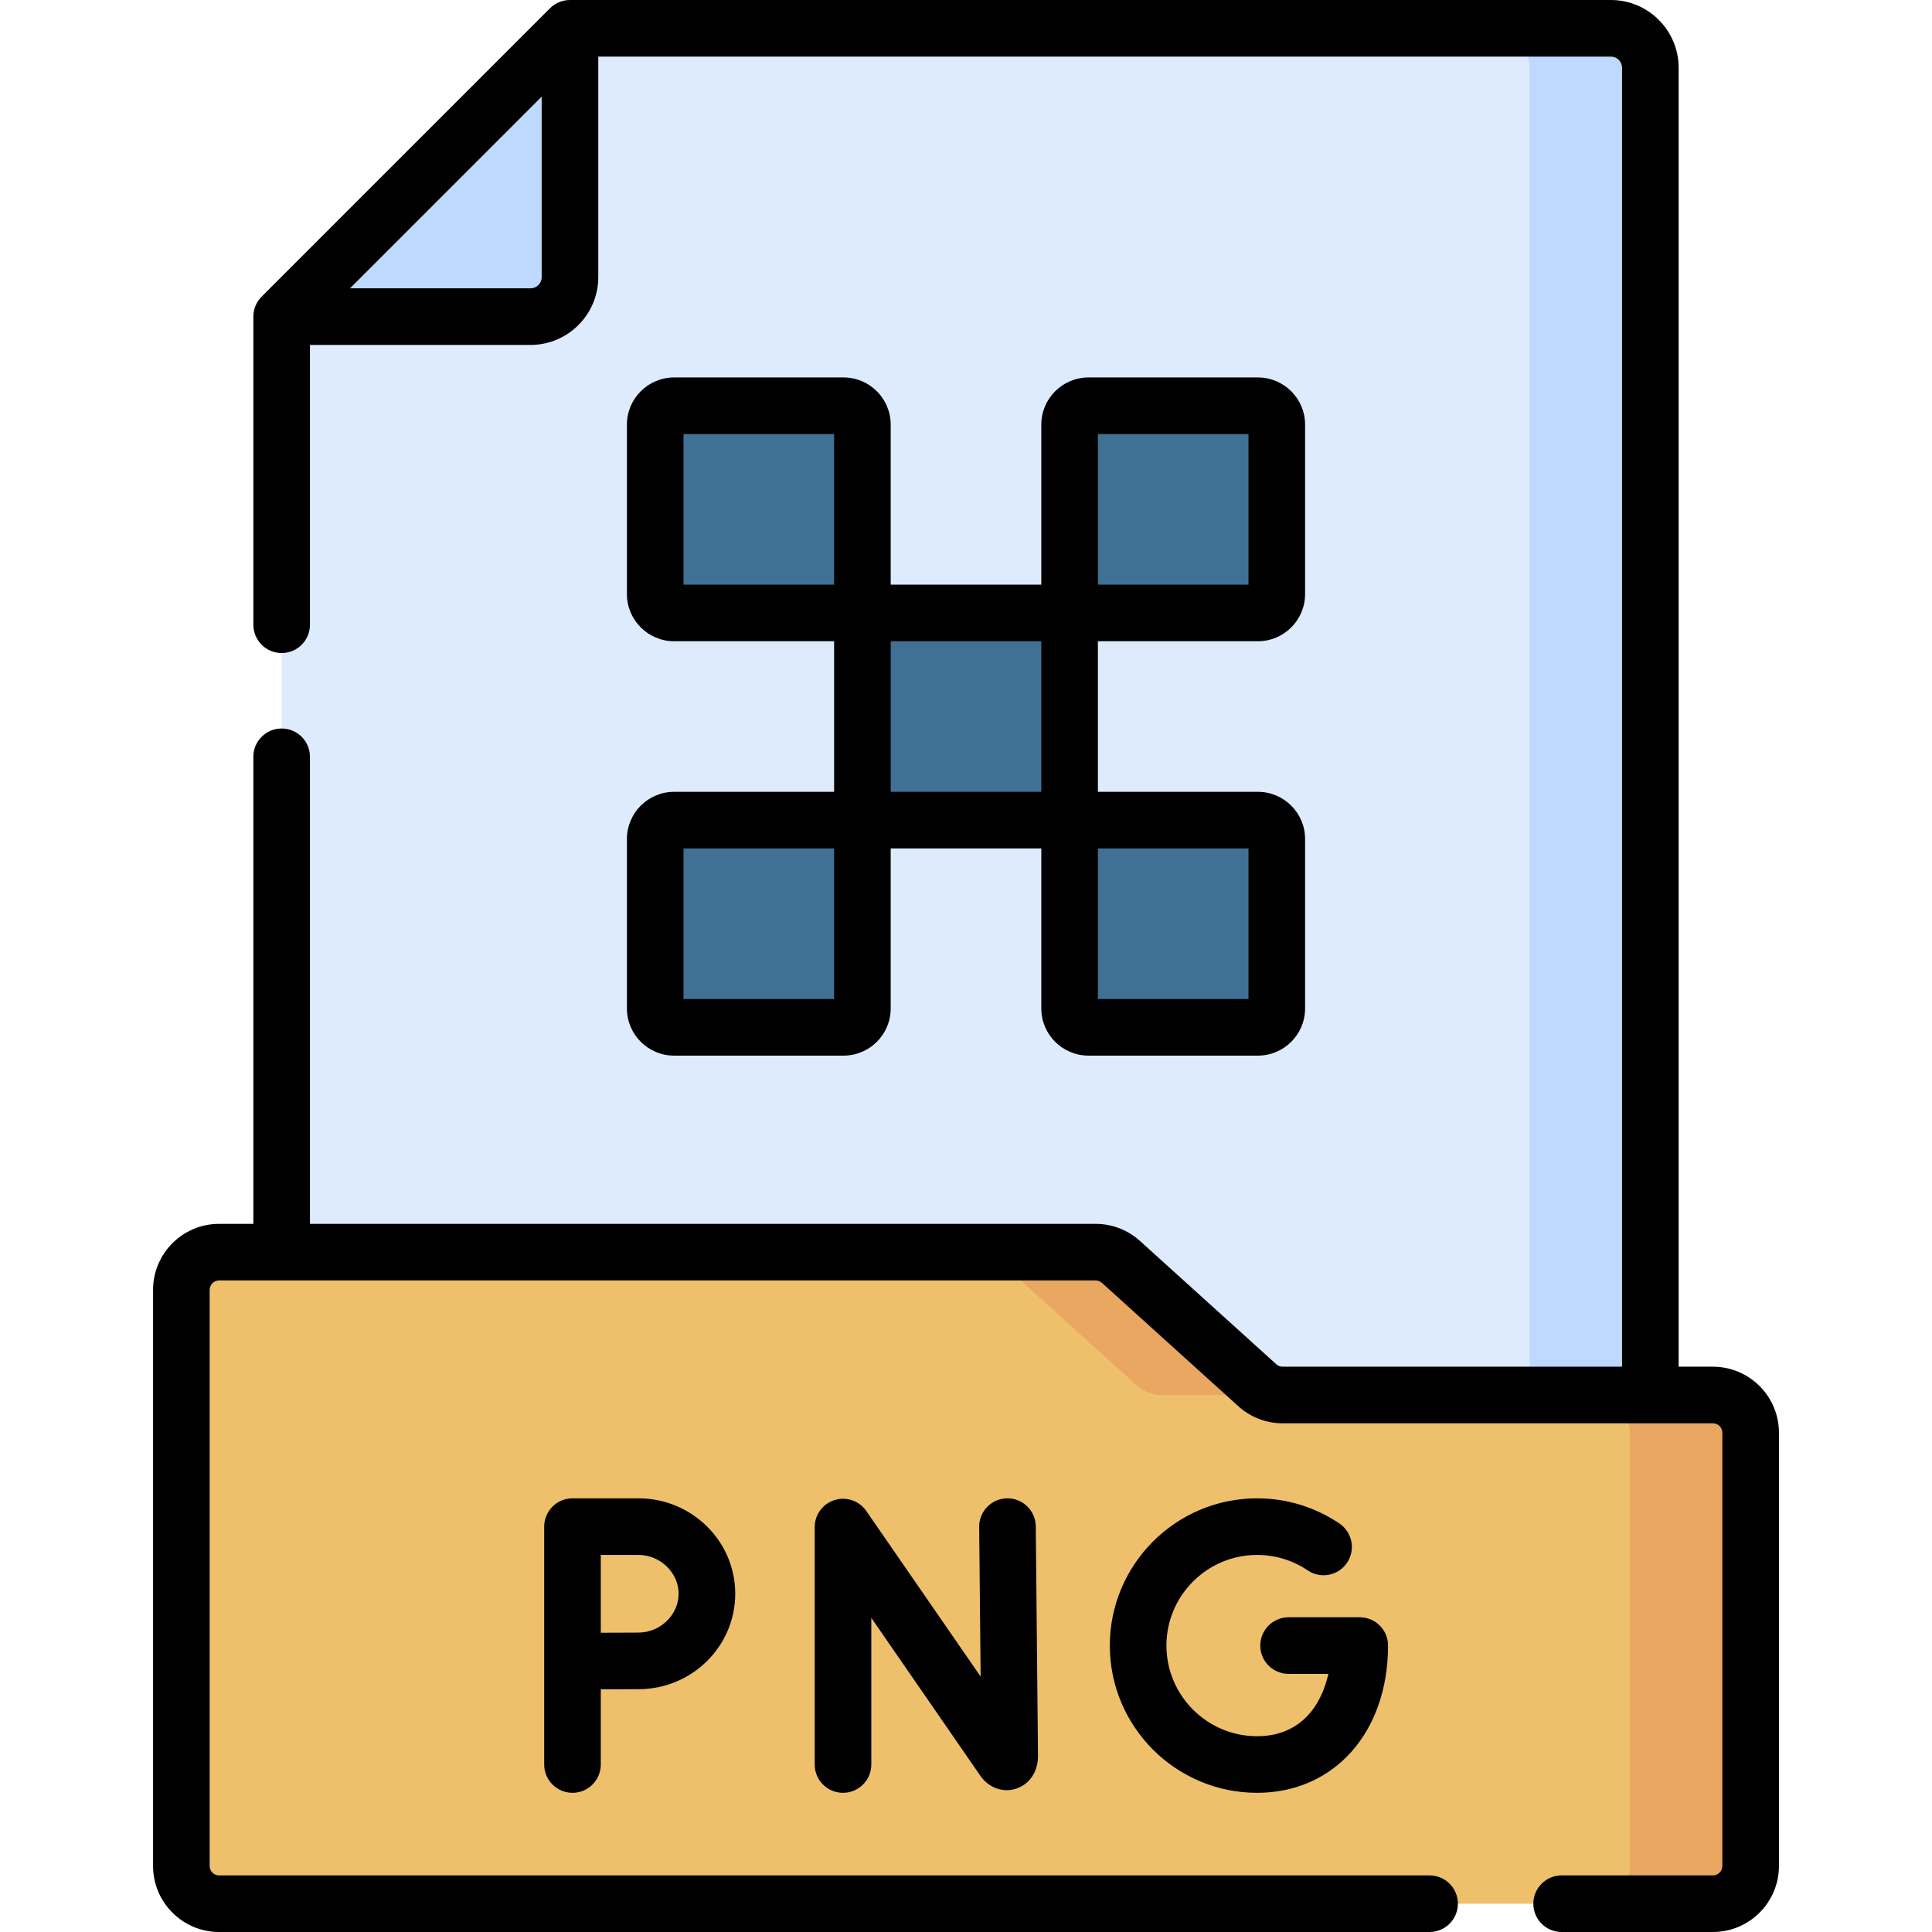 <svg id="Capa_1" enable-background="new 0 0 512 512" height="512" viewBox="0 0 512 512" width="512" xmlns="http://www.w3.org/2000/svg"><g><g><g><path d="m437.358 17.966v380.602h-362.716v-314.658l76.409-76.41h275.842c5.78 0 10.465 4.686 10.465 10.466z" fill="#ddebfd"/><path d="m426.893 7.5h-32c5.78 0 10.466 4.686 10.466 10.466v380.602h32v-380.602c-.001-5.78-4.686-10.466-10.466-10.466z" fill="#bed9fd"/><path d="m333.206 367.105-36.15-32.69c-1.838-1.662-4.229-2.583-6.707-2.583h-232.289c-5.523 0-10 4.477-10 10v152.668c0 5.523 4.477 10 10 10h395.88c5.523 0 10-4.477 10-10v-114.812c0-5.523-4.477-10-10-10h-114.026c-2.479 0-4.869-.921-6.708-2.583z" fill="#eec06b"/><g fill="#e9a761"><path d="m453.94 369.688h-32c5.523 0 10 4.477 10 10v114.812c0 5.523-4.477 10-10 10h32c5.523 0 10-4.477 10-10v-114.812c0-5.523-4.478-10-10-10z"/><path d="m301.206 367.105c1.838 1.663 4.229 2.583 6.707 2.583h32c-2.479 0-4.869-.92-6.707-2.583l-36.15-32.69c-1.838-1.663-4.229-2.583-6.707-2.583h-32c2.479 0 4.869.92 6.707 2.583z"/></g><path d="m151.051 7.5-76.41 76.409h65.944c5.78 0 10.466-4.686 10.466-10.466z" fill="#bed9fd"/><g fill="#407194"><path d="m173.638 112.528v44.908c0 2.761 2.239 5 5 5h49.908v-49.908c0-2.761-2.239-5-5-5h-44.908c-2.761 0-5 2.238-5 5z"/><path d="m228.546 162.436h54.908v54.908h-54.908z"/><path d="m283.454 112.528v49.908h49.908c2.761 0 5-2.239 5-5v-44.908c0-2.761-2.239-5-5-5h-44.908c-2.761 0-5 2.238-5 5z"/><path d="m173.638 222.344v44.908c0 2.761 2.239 5 5 5h44.908c2.761 0 5-2.239 5-5v-49.908h-49.908c-2.761 0-5 2.238-5 5z"/><path d="m283.454 217.344v49.908c0 2.761 2.239 5 5 5h44.908c2.761 0 5-2.239 5-5v-44.908c0-2.761-2.239-5-5-5z"/></g></g></g><g><path d="m453.939 362.188h-9.079v-344.218c0-9.908-8.061-17.97-17.97-17.97h-275.839c-1.989 0-3.896.79-5.304 2.196l-76.41 76.41c-1.406 1.407-2.196 3.314-2.196 5.304v81.649c0 4.143 3.357 7.5 7.5 7.5s7.5-3.357 7.5-7.5v-74.149h58.445c9.906 0 17.965-8.06 17.965-17.966v-58.444h268.339c1.638 0 2.971 1.332 2.971 2.97v344.218h-89.946c-.622 0-1.218-.229-1.678-.645l-36.148-32.69c-3.224-2.915-7.393-4.521-11.738-4.521h-208.211v-123.772c0-4.143-3.357-7.5-7.5-7.5s-7.5 3.357-7.5 7.5v123.772h-9.079c-9.649 0-17.5 7.851-17.5 17.5v152.668c0 9.649 7.851 17.5 17.5 17.5h320.791c4.143 0 7.5-3.357 7.5-7.5s-3.357-7.5-7.5-7.5h-320.791c-1.379 0-2.5-1.121-2.5-2.5v-152.668c0-1.379 1.121-2.5 2.5-2.5h232.289c.621 0 1.216.229 1.677.646l36.15 32.692c3.224 2.913 7.392 4.518 11.737 4.518h114.025c1.379 0 2.5 1.121 2.5 2.5v114.812c0 1.379-1.121 2.5-2.5 2.5h-40.088c-4.143 0-7.5 3.357-7.5 7.5s3.357 7.5 7.5 7.5h40.088c9.649 0 17.5-7.851 17.5-17.5v-114.812c0-9.65-7.85-17.5-17.5-17.5zm-313.353-285.778h-47.839l50.804-50.804v47.838c0 1.636-1.33 2.966-2.965 2.966z"/><path d="m151.717 397.074c-4.143 0-7.5 3.357-7.5 7.5v63.039c0 4.143 3.357 7.5 7.5 7.5s7.5-3.357 7.5-7.5v-19.923c3.622-.019 7.68-.037 9.992-.037 14.137 0 25.638-11.345 25.638-25.289 0-13.945-11.501-25.29-25.638-25.29zm28.13 25.29c0 5.577-4.871 10.289-10.638 10.289-2.313 0-6.365.018-9.992.036v-20.615h9.992c5.767 0 10.638 4.712 10.638 10.29z"/><path d="m333.135 412.074c4.814 0 9.457 1.417 13.425 4.098 3.433 2.317 8.095 1.416 10.413-2.017 2.318-3.432 1.416-8.094-2.017-10.413-6.457-4.362-14.003-6.668-21.821-6.668-21.516 0-39.02 17.504-39.02 39.02s17.504 39.02 39.02 39.02c20.437 0 34.71-16.046 34.71-39.02 0-4.143-3.357-7.5-7.5-7.5h-18.858c-4.143 0-7.5 3.357-7.5 7.5s3.357 7.5 7.5 7.5h10.547c-1.946 8.692-7.583 16.52-18.898 16.52-13.244 0-24.02-10.775-24.02-24.02s10.775-24.02 24.019-24.02z"/><path d="m221.173 397.531c-3.133.977-5.268 3.878-5.268 7.16v62.923c0 4.143 3.357 7.5 7.5 7.5s7.5-3.357 7.5-7.5v-38.863l28.875 41.813c2.22 3.206 5.918 4.57 9.414 3.478 3.575-1.117 5.886-4.474 5.886-8.624l-.589-60.915c-.04-4.117-3.39-7.428-7.498-7.428-.025 0-.05 0-.074 0-4.143.04-7.468 3.431-7.428 7.572l.384 39.657-30.298-43.874c-1.865-2.701-5.267-3.873-8.404-2.899z"/><path d="m178.639 209.844c-6.893 0-12.5 5.607-12.5 12.5v44.907c0 6.893 5.607 12.5 12.5 12.5h44.907c6.893 0 12.5-5.607 12.5-12.5v-42.407h39.908v42.407c0 6.893 5.607 12.5 12.5 12.5h44.907c6.893 0 12.5-5.607 12.5-12.5v-44.907c0-6.893-5.607-12.5-12.5-12.5h-42.407v-39.908h42.407c6.893 0 12.5-5.607 12.5-12.5v-44.907c0-6.893-5.607-12.5-12.5-12.5h-44.907c-6.893 0-12.5 5.607-12.5 12.5v42.407h-39.908v-42.407c0-6.893-5.607-12.5-12.5-12.5h-44.907c-6.893 0-12.5 5.607-12.5 12.5v44.907c0 6.893 5.607 12.5 12.5 12.5h42.407v39.908zm42.407 54.907h-39.907v-39.907h39.907zm109.815 0h-39.907v-39.907h39.907zm-39.907-149.723h39.907v39.907h-39.907zm-15 94.816h-39.908v-39.908h39.908zm-94.815-94.816h39.907v39.907h-39.907z"/></g></g></svg>